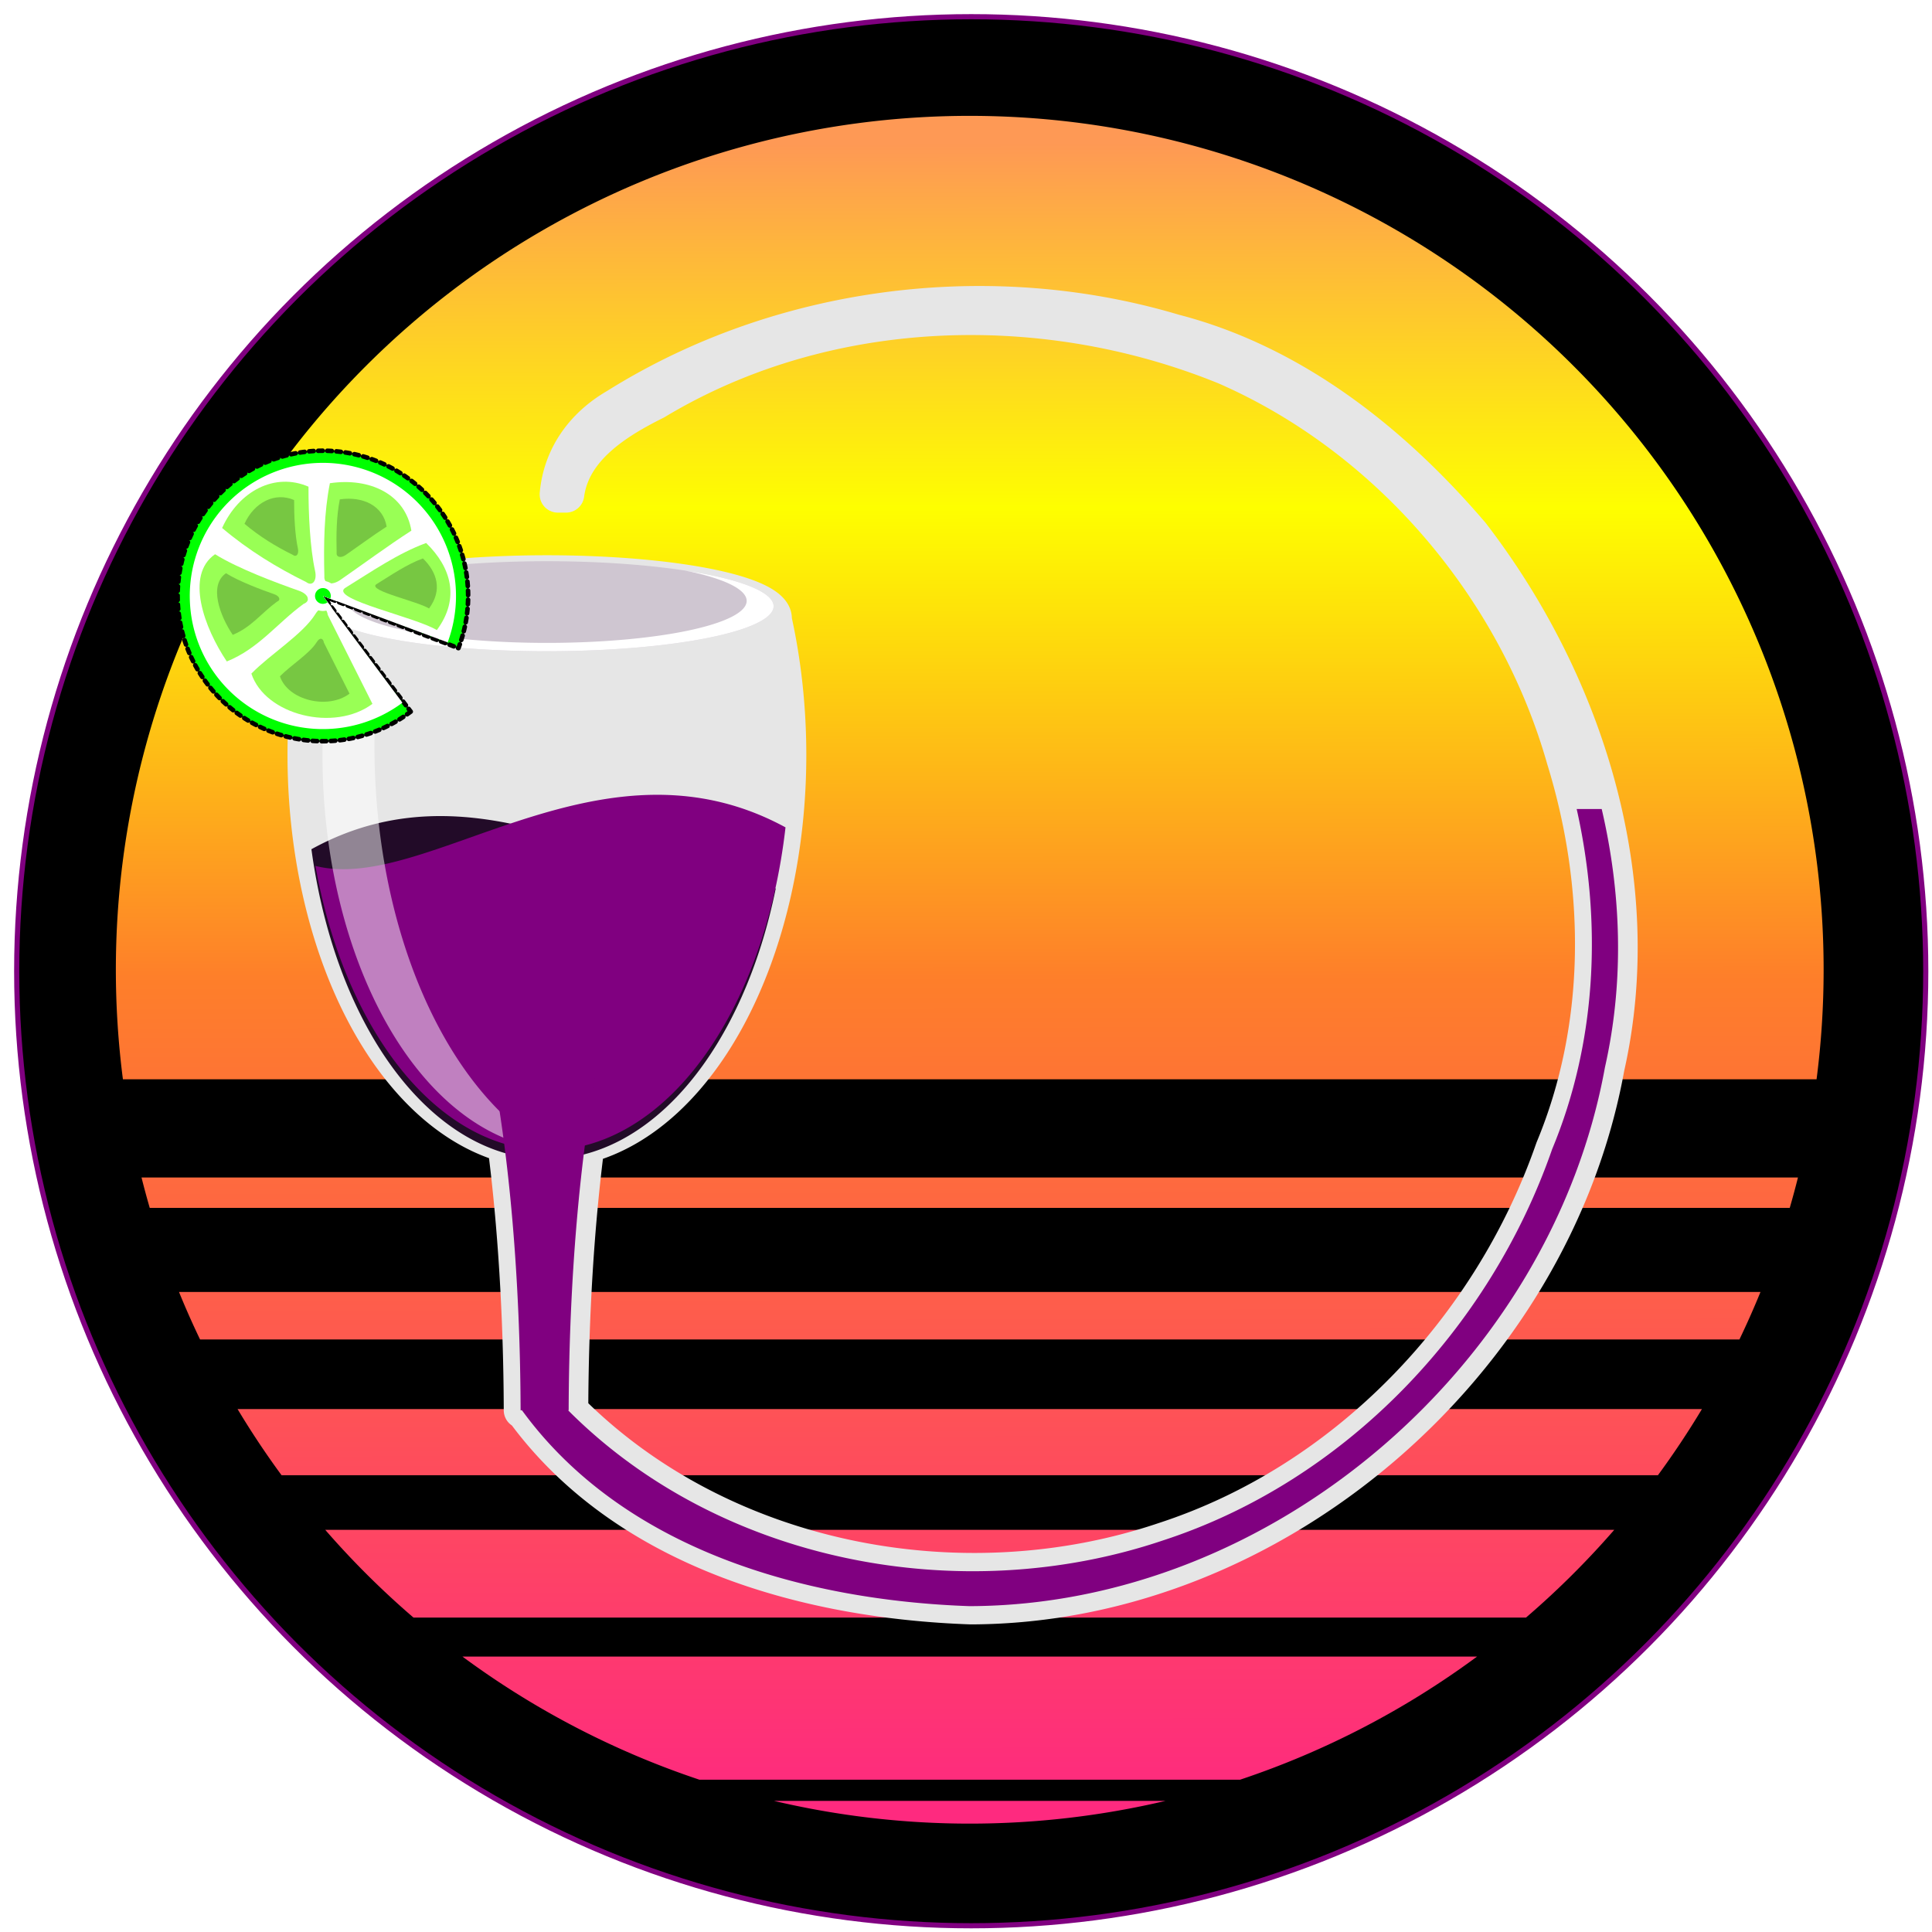 <?xml version="1.0" encoding="UTF-8" standalone="no"?>
<svg
   xmlns:dc="http://purl.org/dc/elements/1.1/"
   xmlns:cc="http://creativecommons.org/ns#"
   xmlns:rdf="http://www.w3.org/1999/02/22-rdf-syntax-ns#"
   xmlns:svg="http://www.w3.org/2000/svg"
   xmlns="http://www.w3.org/2000/svg"
   xmlns:xlink="http://www.w3.org/1999/xlink"
   xmlns:sodipodi="http://sodipodi.sourceforge.net/DTD/sodipodi-0.dtd"
   xmlns:inkscape="http://www.inkscape.org/namespaces/inkscape"
   width="512"
   height="512"
   viewBox="0 0 135.467 135.467"
   version="1.1"
   id="svg8"
   inkscape:version="1.0 (4035a4fb49, 2020-05-01)"
   sodipodi:docname="edibo_icon_vwave3_no_text.svg">
  <title
     id="title976">edibo_icon_vwave3_no_text</title>
  <defs
     id="defs2">
    <linearGradient
       id="linearGradient1112"
       inkscape:collect="always">
      <stop
         id="stop1108"
         offset="0"
         style="stop-color:#ff9955;stop-opacity:1" />
      <stop
         style="stop-color:#ffff00;stop-opacity:1"
         offset="0.22"
         id="stop1118" />
      <stop
         style="stop-color:#ff7f2a;stop-opacity:1"
         offset="0.503"
         id="stop1116" />
      <stop
         id="stop1110"
         offset="1"
         style="stop-color:#ff2a7f;stop-opacity:1" />
    </linearGradient>
    <rect
       id="rect70"
       height="26.567"
       width="81.571"
       y="15.506"
       x="-128.754" />
    <rect
       id="rect894"
       height="74.613"
       width="92.604"
       y="12.7"
       x="-127" />
    <marker
       inkscape:stockid="Arrow1Lstart"
       orient="auto"
       refY="0"
       refX="0"
       id="marker1207"
       style="overflow:visible"
       inkscape:isstock="true">
      <path
         id="path1205"
         d="M 0,0 5,-5 -12.5,0 5,5 Z"
         style="fill:#00ff00;fill-opacity:1;fill-rule:evenodd;stroke:#ffffff;stroke-width:1pt;stroke-opacity:1"
         transform="matrix(0.8,0,0,0.8,10,0)" />
    </marker>
    <marker
       inkscape:stockid="Arrow1Lstart"
       orient="auto"
       refY="0"
       refX="0"
       id="marker1185"
       style="overflow:visible"
       inkscape:isstock="true">
      <path
         id="path1183"
         d="M 0,0 5,-5 -12.5,0 5,5 Z"
         style="fill-rule:evenodd;stroke:#000000;stroke-width:1pt"
         transform="matrix(0.8,0,0,0.8,10,0)" />
    </marker>
    <marker
       inkscape:stockid="Arrow1Lstart"
       orient="auto"
       refY="0"
       refX="0"
       id="marker1157"
       style="overflow:visible"
       inkscape:isstock="true">
      <path
         id="path1155"
         d="M 0,0 5,-5 -12.5,0 5,5 Z"
         style="fill:#808000;fill-opacity:1;fill-rule:evenodd;stroke:none;stroke-width:1pt;stroke-opacity:1"
         transform="matrix(0.8,0,0,0.8,10,0)" />
    </marker>
    <marker
       inkscape:stockid="Arrow1Lstart"
       orient="auto"
       refY="0"
       refX="0"
       id="Arrow1Lstart"
       style="overflow:visible"
       inkscape:isstock="true">
      <path
         id="path885"
         d="M 0,0 5,-5 -12.5,0 5,5 Z"
         style="fill:#808000;fill-opacity:1;fill-rule:evenodd;stroke:none;stroke-width:1pt;stroke-opacity:1"
         transform="matrix(0.8,0,0,0.8,10,0)" />
    </marker>
    <rect
       x="-127"
       y="12.7"
       width="92.604"
       height="74.613"
       id="rect902" />
    <rect
       x="-128.754"
       y="15.506"
       width="81.571"
       height="26.567"
       id="rect78" />
    <linearGradient
       gradientTransform="matrix(3.78,0,0,3.78,56.709,65.844)"
       gradientUnits="userSpaceOnUse"
       y2="116.407"
       x2="52.067"
       y1="-14.59"
       x1="51.937"
       id="linearGradient1114"
       xlink:href="#linearGradient1112"
       inkscape:collect="always" />
    <filter
       height="1.023"
       y="-0.011"
       width="1.017"
       x="-0.009"
       id="filter4773"
       style="color-interpolation-filters:sRGB"
       inkscape:collect="always">
      <feGaussianBlur
         id="feGaussianBlur4775"
         stdDeviation="0.118"
         inkscape:collect="always" />
    </filter>
    <filter
       inkscape:label="Solarize"
       height="1.007"
       y="-0.003"
       width="1.007"
       x="-0.003"
       id="filter6001"
       style="color-interpolation-filters:sRGB;"
       inkscape:collect="always">
      <feGaussianBlur
         result="fbSourceGraphic"
         id="feGaussianBlur6003"
         stdDeviation="0.705"
         inkscape:collect="always" />
      <feColorMatrix
         id="feColorMatrix1864"
         values="0 0 0 -1 0 0 0 0 -1 0 0 0 0 -1 0 0 0 0 1 0"
         in="fbSourceGraphic"
         result="fbSourceGraphicAlpha" />
      <feColorMatrix
         in="fbSourceGraphic"
         values="1 0 0 0 0 0 1 0 0 0 0 0 1 0 0 0 0 0 1 1 "
         id="feColorMatrix1866" />
      <feColorMatrix
         result="colormatrix2"
         values="0"
         type="hueRotate"
         id="feColorMatrix1868" />
      <feColorMatrix
         result="colormatrix3"
         values="-1 0 0 0 1 0 -1 0 0 1 0 0 -1 0 1 0 0 0 1 0 "
         in="colormatrix2"
         id="feColorMatrix1870" />
      <feBlend
         result="blend1"
         mode="darken"
         in="colormatrix3"
         id="feBlend1872"
         in2="colormatrix2" />
      <feBlend
         result="blend2"
         mode="screen"
         id="feBlend1874"
         in2="blend1" />
      <feComposite
         operator="in"
         id="feComposite1876"
         in2="fbSourceGraphic" />
    </filter>
  </defs>
  <sodipodi:namedview
     fit-margin-bottom="0"
     fit-margin-right="0"
     fit-margin-left="0"
     fit-margin-top="0"
     inkscape:window-maximized="1"
     inkscape:window-y="-8"
     inkscape:window-x="-8"
     inkscape:window-height="705"
     inkscape:window-width="1366"
     units="px"
     showgrid="false"
     inkscape:document-rotation="0"
     inkscape:current-layer="layer1"
     inkscape:document-units="mm"
     inkscape:cy="252.27077"
     inkscape:cx="158.01422"
     inkscape:zoom="0.70710678"
     inkscape:pageshadow="2"
     inkscape:pageopacity="0.0"
     borderopacity="1.0"
     bordercolor="#666666"
     pagecolor="#ffffff"
     id="base"
     showguides="true"
     inkscape:guide-bbox="true" />
  <g
     transform="translate(15.004,17.421)"
     id="layer1"
     inkscape:groupmode="layer"
     inkscape:label="Pink_ring">
    <circle
       style="fill:#000000;stroke:#800080;stroke-width:0.361;stroke-linecap:round;stroke-linejoin:round"
       id="path63"
       cx="53.096"
       cy="50.679"
       r="66.929" />
    <path
       transform="matrix(0.235,0,0,0.235,-7.494,-9.911)"
       d="M 257.166,2.611 A 254.775,254.775 0 0 0 2.611,257.387 254.775,254.775 0 0 0 4.719,290.072 h 505.336 a 254.775,254.775 0 0 0 2.107,-32.686 254.775,254.775 0 0 0 -254.775,-254.775 254.775,254.775 0 0 0 -0.221,0 z M 10.27,319.377 a 254.775,254.775 0 0 0 2.453,9.068 H 502.051 a 254.775,254.775 0 0 0 2.453,-9.068 z m 11.18,34.15 a 254.775,254.775 0 0 0 6.289,14.182 H 487.037 a 254.775,254.775 0 0 0 6.287,-14.182 z m 17.473,34.943 a 254.775,254.775 0 0 0 13.127,19.736 H 462.725 a 254.775,254.775 0 0 0 13.127,-19.736 z m 26.164,36.039 a 254.775,254.775 0 0 0 26.33,26.174 H 423.357 a 254.775,254.775 0 0 0 26.33,-26.174 z m 40.924,37.803 a 254.775,254.775 0 0 0 70.742,36.752 h 161.27 a 254.775,254.775 0 0 0 70.742,-36.752 z m 92.939,43.057 a 254.775,254.775 0 0 0 58.438,6.793 254.775,254.775 0 0 0 58.436,-6.793 z"
       style="opacity:0.997;fill:url(#linearGradient1114);fill-opacity:1;stroke-width:7.501;stroke-linecap:round;stroke-linejoin:round;filter:url(#filter6001)"
       id="circle1084" />
  </g>
  <g
     transform="translate(15.004,17.421)"
     inkscape:label="Boyle_flask"
     id="layer3"
     inkscape:groupmode="layer">
    <path
       id="path854"
       style="fill:#e6e6e6;stroke:#e6e6e6;stroke-width:2.559;stroke-linejoin:round;stroke-miterlimit:4;stroke-dasharray:none;stroke-opacity:1"
       d="m 53.538,3.912 c -8.89,0.024 -17.786,2.459 -25.31,7.174 -2.378,1.376 -3.881,3.541 -4.113,6.158 h 0.569 c 0.424,-3.199 3.452,-5.122 6.258,-6.516 6.718,-4.045 14.49,-5.961 22.279,-5.936 6.058,0.02 12.127,1.213 17.718,3.493 C 82.402,13.294 91.307,23.799 94.714,35.806 97.459,44.697 97.533,54.48 93.926,63.15 89.545,75.768 79.416,86.43 66.625,90.593 52.473,95.367 35.571,92.16 24.925,81.463 h 0.04 a 7.923,37.018 0 0 1 1.141,-18.608 16.91,27.719 0 0 0 14.147,-27.346 16.91,27.719 0 0 0 -1.019,-9.478 15.896,3.156 0 0 0 0,-5.63e-4 15.896,3.156 0 0 0 0.006,-0.083 15.896,3.156 0 0 0 -15.897,-3.156 15.896,3.156 0 0 0 -0.201,0 h -5.65e-4 a 15.896,3.156 0 0 0 -15.694,3.156 15.896,3.156 0 0 0 0.006,0.084 16.91,27.719 0 0 0 -1.019,9.478 16.91,27.719 0 0 0 14.018,27.31 7.923,37.018 0 0 1 1.145,18.595 v 0.049 h 0.095 C 28.816,91.242 41.5,94.796 53.076,95.198 74.332,95.141 93.86,78.221 97.628,57.406 100.571,44.341 96.182,30.457 88.158,20.033 82.644,13.583 75.653,8.032 67.306,5.878 62.85,4.548 58.195,3.899 53.538,3.912 Z" />
    <path
       id="path905"
       d="m 15.874,39.8 c -2.937,-4.64e-4 -5.966,0.629 -9.042,2.324 A 16.91,27.719 0 0 0 23.342,63.854 16.91,27.719 0 0 0 39.39,44.871 C 38.102,45.123 36.702,45.03 35.212,44.727 32.5,44.176 29.476,42.942 26.222,41.849 22.968,40.756 19.491,39.801 15.874,39.8 Z"
       style="fill:#220b28;fill-opacity:1;stroke:none;stroke-width:0.853;stroke-linejoin:round" />
    <path
       id="path900"
       d="m 31.078,38.308 c -3.629,4.66e-4 -7.118,0.955 -10.382,2.048 -3.265,1.093 -6.299,2.328 -9.02,2.879 -1.639,0.332 -3.169,0.411 -4.563,0.06 A 16.966,27.719 0 0 0 23.396,63.228 16.966,27.719 0 0 0 40.074,40.592 c -3.061,-1.664 -6.074,-2.284 -8.996,-2.284 z"
       style="fill:#800080;stroke:none;stroke-width:0.855;stroke-linejoin:round;filter:url(#filter4773)" />
    <path
       d="M 8.02,29.416 A 16.91,27.719 0 0 0 7.606,35.509 16.91,27.719 0 0 0 23.48,63.176 18.28,29.964 0 0 1 11.253,34.902 18.28,29.964 0 0 1 11.46,30.4 C 10.985,30.3 10.512,30.194 10.04,30.073 9.383,29.896 8.682,29.693 8.02,29.416 Z"
       style="opacity:0.5;fill:#ffffff;stroke:none;stroke-width:0.853;stroke-linejoin:round"
       id="path874" />
    <path
       id="path930"
       d="M 39.238,25.086 A 15.896,3.156 0 0 1 23.342,28.243 15.896,3.156 0 0 1 7.446,25.086 15.896,3.156 0 0 1 23.342,21.93 15.896,3.156 0 0 1 39.238,25.086"
       style="fill:#cfc6d1;fill-opacity:1;stroke:none;stroke-width:0.279;stroke-linejoin:round" />
    <path
       d="M 13.656,22.584 A 15.896,3.156 0 0 0 7.446,25.086 15.896,3.156 0 0 0 23.342,28.242 15.896,3.156 0 0 0 39.239,25.086 15.896,3.156 0 0 0 33.027,22.584 14.009,2.946 0 0 1 37.351,24.712 14.009,2.946 0 0 1 23.342,27.657 14.009,2.946 0 0 1 9.333,24.712 14.009,2.946 0 0 1 13.656,22.584 Z"
       style="fill:#ffffff;fill-opacity:1;stroke:none;stroke-width:0.279;stroke-linejoin:round"
       id="path941" />
  </g>
  <g
     transform="translate(15.004,17.421)"
     inkscape:label="Lemon"
     id="layer4"
     inkscape:groupmode="layer">
    <path
       transform="rotate(-3.451)"
       style="opacity:1;fill:#00ff00;stroke:#000000;stroke-width:0.319;stroke-linecap:round;stroke-linejoin:round;stroke-miterlimit:4;stroke-dasharray:0.319, 0.319;stroke-dashoffset:0"
       id="path1027"
       sodipodi:type="arc"
       sodipodi:cx="6.1555099"
       sodipodi:cy="24.782467"
       sodipodi:rx="10.183784"
       sodipodi:ry="10.183784"
       sodipodi:start="0.98141471"
       sodipodi:end="0.4276795"
       sodipodi:arc-type="slice"
       d="M 11.816,33.248 A 10.184,10.184 0 0 1 -1.448,31.557 10.184,10.184 0 0 1 -1.604,18.187 10.184,10.184 0 0 1 11.618,16.187 10.184,10.184 0 0 1 15.422,29.006 l -9.267,-4.224 z" />
    <path
       d="M 11.272,32.589 A 9.334,9.334 0 0 1 -0.839,30.963 9.334,9.334 0 0 1 -0.963,18.745 9.334,9.334 0 0 1 11.112,16.873 9.334,9.334 0 0 1 14.692,28.556 L 6.156,24.782 Z"
       sodipodi:arc-type="slice"
       sodipodi:end="0.41623452"
       sodipodi:start="0.99067605"
       sodipodi:ry="9.3339148"
       sodipodi:rx="9.3339148"
       sodipodi:cy="24.782467"
       sodipodi:cx="6.1555099"
       sodipodi:type="arc"
       id="path1063"
       style="opacity:1;fill:#ffffff;stroke:none;stroke-width:0.293;stroke-linecap:round;stroke-linejoin:round;stroke-miterlimit:4;stroke-dasharray:0.293, 0.293;stroke-dashoffset:0"
       transform="rotate(-3.451)" />
    <path
       id="path1067"
       d="M 8.252,25.173 A 1.015,1.015 0 0 1 6.924,25.09 1.015,1.015 0 0 1 6.821,23.763 1.015,1.015 0 0 1 8.12,23.475 1.015,1.015 0 0 1 8.587,24.721 L 7.636,24.367 Z"
       style="opacity:1;fill:#ffffff;stroke:none;stroke-width:0.032;stroke-linecap:round;stroke-linejoin:round;stroke-miterlimit:4;stroke-dasharray:0.032, 0.032;stroke-dashoffset:0" />
    <path
       style="opacity:1;fill:#99ff55;stroke:none;stroke-width:0.24;stroke-linecap:round;stroke-linejoin:round;stroke-miterlimit:4;stroke-dasharray:0.24, 0.24;stroke-dashoffset:0"
       d="M 7.74,22.987 C 7.693,23.53 8.264,23.654 8.855,23.245 10.284,22.259 12.229,20.819 13.841,19.787 13.425,17.244 10.941,16.046 8.127,16.461 7.717,18.525 7.684,20.738 7.74,22.987 Z"
       id="path1094"
       sodipodi:nodetypes="csccc" />
    <path
       sodipodi:nodetypes="cccc"
       id="path1100"
       d="m 9.165,23.825 c -0.952,0.785 4.924,2.01 6.461,2.934 1.651,-2.233 0.999,-4.404 -0.749,-6.107 -1.972,0.721 -3.83,2.009 -5.713,3.172 z"
       style="opacity:1;fill:#99ff55;stroke:none;stroke-width:0.24;stroke-linecap:round;stroke-linejoin:round;stroke-miterlimit:4;stroke-dasharray:0.24, 0.24;stroke-dashoffset:0" />
    <path
       style="opacity:1;fill:#99ff55;stroke:none;stroke-width:0.24;stroke-linecap:round;stroke-linejoin:round;stroke-miterlimit:4;stroke-dasharray:0.24, 0.24;stroke-dashoffset:0"
       d="M 6.463,23.391 C 6.894,23.724 7.242,23.307 7.088,22.605 6.731,20.972 6.622,18.618 6.627,16.704 4.265,15.677 1.745,17.01 0.57,19.6 2.431,21.174 4.415,22.38 6.463,23.391 Z"
       id="path1102"
       sodipodi:nodetypes="csccc" />
    <path
       sodipodi:nodetypes="csccc"
       id="path1104"
       d="m 6.285,24.921 c 0.51,-0.192 0.352,-0.682 -0.326,-0.92 -1.577,-0.555 -4.259,-1.55 -5.884,-2.561 -2.116,1.47 -0.762,5.157 0.824,7.519 C 3.148,28.05 4.407,26.292 6.285,24.921 Z"
       style="opacity:1;fill:#99ff55;stroke:none;stroke-width:0.24;stroke-linecap:round;stroke-linejoin:round;stroke-miterlimit:4;stroke-dasharray:0.24, 0.24;stroke-dashoffset:0" />
    <path
       style="opacity:1;fill:#99ff55;stroke:none;stroke-width:0.24;stroke-linecap:round;stroke-linejoin:round;stroke-miterlimit:4;stroke-dasharray:0.24, 0.24;stroke-dashoffset:0"
       d="M 7.979,25.697 C 7.901,25.157 7.492,25.017 7.114,25.629 6.235,27.051 3.956,28.44 2.621,29.811 3.594,32.731 8.447,33.925 11.11,31.931 Z"
       id="path1106"
       sodipodi:nodetypes="csccc" />
    <path
       transform="rotate(-3.451)"
       style="opacity:1;fill:#ffffff;stroke:none;stroke-width:0.033;stroke-linecap:round;stroke-linejoin:round;stroke-miterlimit:4;stroke-dasharray:0.033, 0.033;stroke-dashoffset:0"
       id="path1108"
       sodipodi:type="arc"
       sodipodi:cx="6.1555099"
       sodipodi:cy="24.782467"
       sodipodi:rx="1.0518005"
       sodipodi:ry="1.0518005"
       sodipodi:start="0.99067605"
       sodipodi:end="0.41623452"
       sodipodi:arc-type="slice"
       d="m 6.732,25.662 a 1.052,1.052 0 0 1 -1.365,-0.183 1.052,1.052 0 0 1 -0.014,-1.377 1.052,1.052 0 0 1 1.361,-0.211 1.052,1.052 0 0 1 0.403,1.316 L 6.156,24.782 Z" />
    <path
       d="m 6.459,25.245 a 0.553,0.553 0 0 1 -0.717,-0.096 0.553,0.553 0 0 1 -0.007,-0.724 0.553,0.553 0 0 1 0.715,-0.111 0.553,0.553 0 0 1 0.212,0.692 L 6.156,24.782 Z"
       sodipodi:arc-type="slice"
       sodipodi:end="0.41623452"
       sodipodi:start="0.99067605"
       sodipodi:ry="0.55296522"
       sodipodi:rx="0.55296522"
       sodipodi:cy="24.782467"
       sodipodi:cx="6.1555176"
       sodipodi:type="arc"
       id="path1110"
       style="opacity:1;fill:#00ff00;stroke:none;stroke-width:0.017;stroke-linecap:round;stroke-linejoin:round;stroke-miterlimit:4;stroke-dasharray:0.017, 0.017;stroke-dashoffset:0"
       transform="rotate(-3.451)" />
    <path
       sodipodi:nodetypes="csccc"
       id="path1112"
       d="m 8.599,21.344 c -0.027,0.312 0.301,0.383 0.641,0.149 0.821,-0.567 1.939,-1.395 2.866,-1.988 -0.239,-1.461 -1.667,-2.15 -3.284,-1.911 -0.235,1.186 -0.254,2.458 -0.222,3.751 z"
       style="opacity:0.219;fill:#000000;stroke:none;stroke-width:0.138;stroke-linecap:round;stroke-linejoin:round;stroke-miterlimit:4;stroke-dasharray:0.138, 0.138;stroke-dashoffset:0" />
    <path
       style="opacity:0.219;fill:#000000;stroke:none;stroke-width:0.138;stroke-linecap:round;stroke-linejoin:round;stroke-miterlimit:4;stroke-dasharray:0.138, 0.138;stroke-dashoffset:0"
       d="m 11.366,23.557 c -0.547,0.451 2.83,1.155 3.714,1.686 0.949,-1.283 0.574,-2.531 -0.43,-3.51 -1.134,0.414 -2.201,1.155 -3.283,1.823 z"
       id="path1114"
       sodipodi:nodetypes="cccc" />
    <path
       sodipodi:nodetypes="csccc"
       id="path1116"
       d="m 5.524,21.484 c 0.248,0.192 0.448,-0.048 0.36,-0.452 -0.206,-0.939 -0.268,-2.292 -0.265,-3.392 -1.358,-0.59 -2.806,0.176 -3.481,1.665 1.07,0.904 2.21,1.598 3.387,2.178 z"
       style="opacity:0.219;fill:#000000;stroke:none;stroke-width:0.138;stroke-linecap:round;stroke-linejoin:round;stroke-miterlimit:4;stroke-dasharray:0.138, 0.138;stroke-dashoffset:0" />
    <path
       style="opacity:0.219;fill:#000000;stroke:none;stroke-width:0.138;stroke-linecap:round;stroke-linejoin:round;stroke-miterlimit:4;stroke-dasharray:0.138, 0.138;stroke-dashoffset:0"
       d="M 4.41,24.772 C 4.703,24.662 4.612,24.38 4.222,24.243 3.316,23.925 1.775,23.353 0.841,22.772 c -1.216,0.845 -0.438,2.964 0.473,4.321 1.293,-0.522 2.016,-1.533 3.096,-2.321 z"
       id="path1118"
       sodipodi:nodetypes="csccc" />
    <path
       sodipodi:nodetypes="csccc"
       id="path1120"
       d="m 7.705,27.635 c -0.045,-0.31 -0.28,-0.391 -0.497,-0.039 -0.505,0.817 -1.815,1.616 -2.583,2.404 0.559,1.678 3.348,2.364 4.879,1.218 z"
       style="opacity:0.219;fill:#000000;stroke:none;stroke-width:0.138;stroke-linecap:round;stroke-linejoin:round;stroke-miterlimit:4;stroke-dasharray:0.138, 0.138;stroke-dashoffset:0" />
  </g>
  <g
     transform="translate(15.004,17.421)"
     inkscape:label="Stem_loop"
     id="layer5"
     inkscape:groupmode="layer">
    <path
       id="rect1458"
       style="opacity:1;fill:#800080;fill-opacity:1;stroke:none;stroke-width:0.176;stroke-linejoin:round;stroke-miterlimit:4;stroke-dasharray:none"
       d="m 95.549,39.304 c 1.772,7.911 1.421,16.3 -1.718,23.847 -4.381,12.618 -14.511,23.28 -27.302,27.443 -14.152,4.774 -31.053,1.567 -41.7,-9.13 h 0.04 a 7.923,37.018 0 0 1 2.092,-24.529 h -7.553 a 7.923,37.018 0 0 1 2.091,24.48 v 0.049 h 0.095 C 28.721,91.242 41.405,94.796 52.98,95.198 74.237,95.141 93.765,78.221 97.533,57.406 98.884,51.406 98.686,45.235 97.303,39.304 Z" />
  </g>
</svg>
